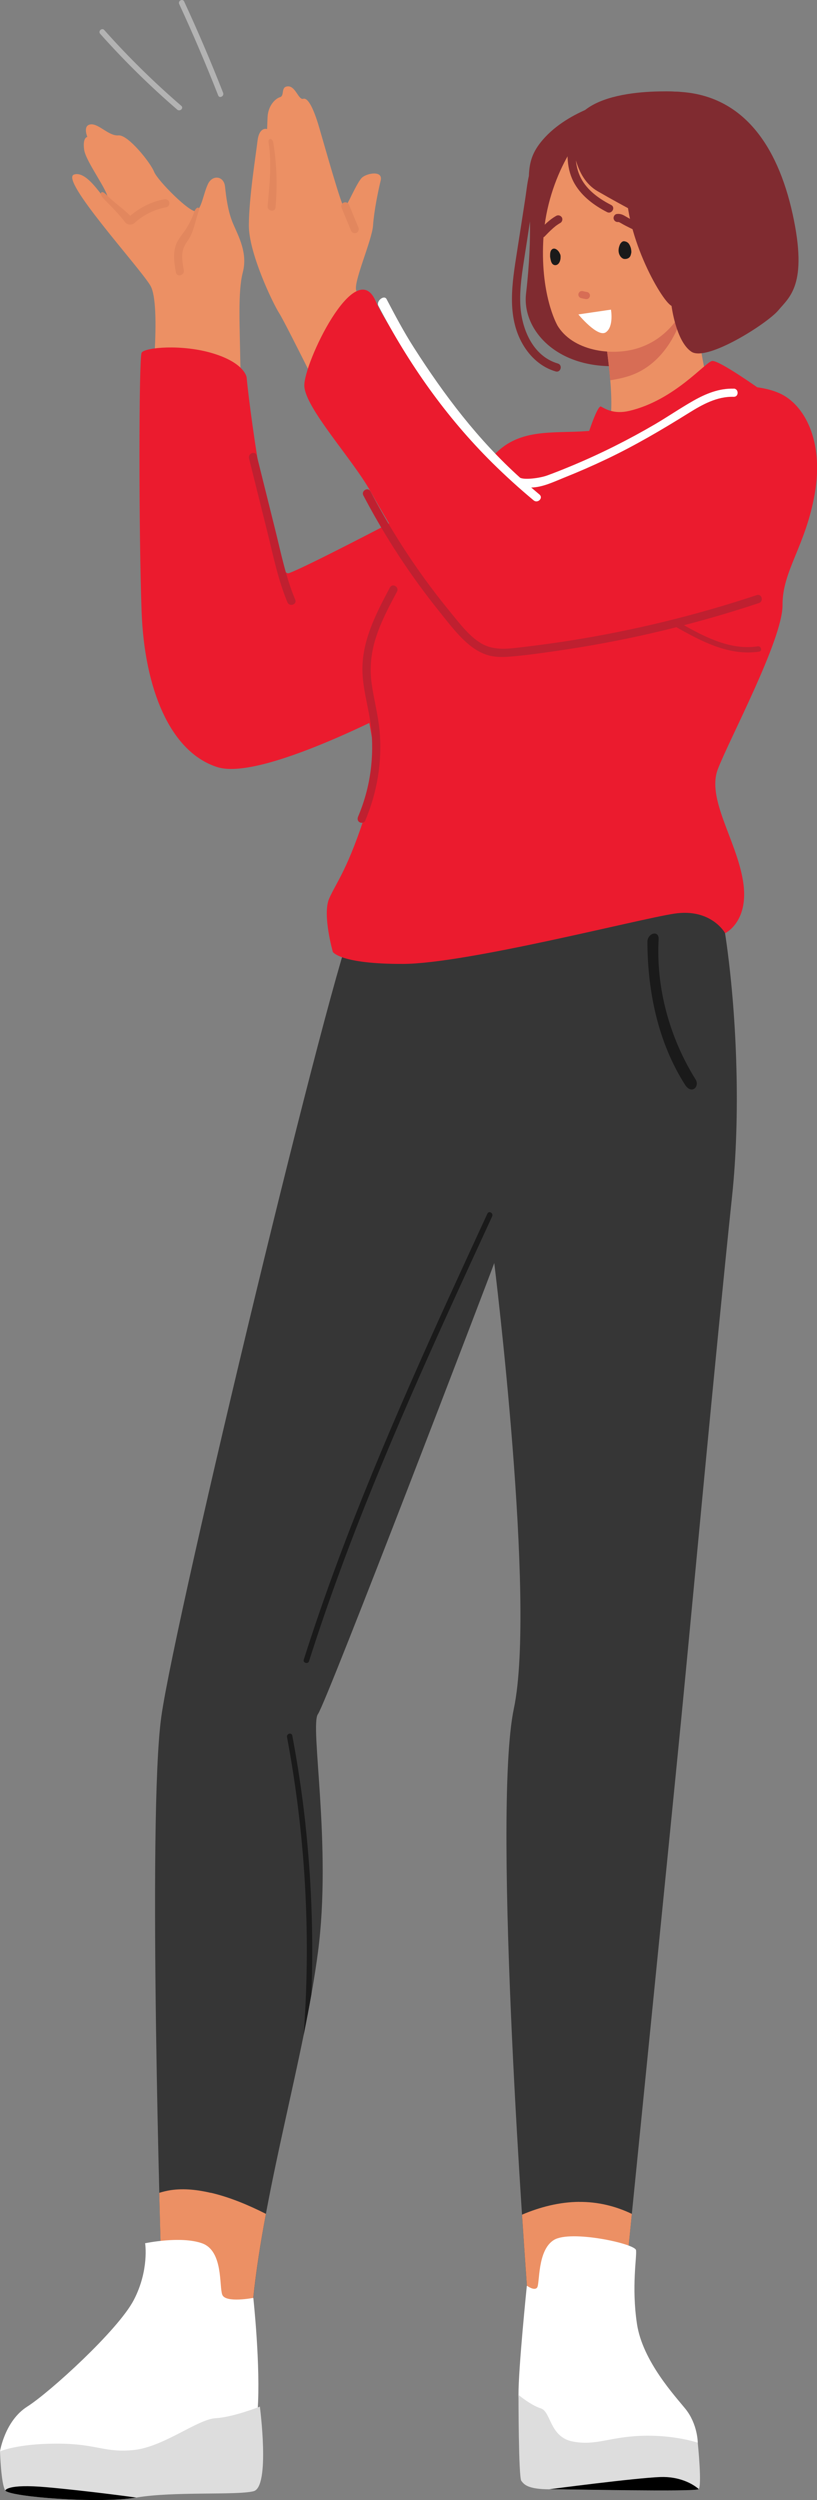 <?xml version="1.0" encoding="UTF-8"?><svg id="Layer_2" xmlns="http://www.w3.org/2000/svg" viewBox="0 0 148.62 454.25"><rect x="0" y="0" width="148.62" height="454.25" fill="#808080" stroke="none"/><defs><style>.cls-1{fill:#eb1b2e;}.cls-2{fill:#fff;}.cls-3{fill:#ec9064;}.cls-4{fill:#802b30;}.cls-5{fill:#b3b3b3;}.cls-6{fill:#bf2030;}.cls-7{fill:#ddd;}.cls-8{fill:#e2875e;}.cls-9{fill:#d76d55;}.cls-10{fill:#363636;}.cls-11{fill:#1a1a1a;}</style></defs><g id="Assets"><g id="illustration_woman_2022"><g id="woman"><g id="Layer_1-2"><path class="cls-5" d="m32.6.74c2.53,5.46,4.89,11,7.09,16.6.24.61,1.13.13.9-.47-2.2-5.61-4.56-11.14-7.09-16.6-.28-.59-1.17-.12-.9.47Z"/><path class="cls-5" d="m18.97,5.46c-.43-.49-1.18.21-.74.69,4.36,4.89,9.04,9.49,14.01,13.77.49.42,1.24-.27.74-.69-4.97-4.28-9.65-8.88-14.01-13.77Z"/><path class="cls-10" d="m89.91,229.49c-.51,1.52-30.54,79.92-32.07,81.95-1.52,2.04,2.55,23.92,0,43.27-2.55,19.34-9.55,41.91-11.76,62.81-2.21,20.91-16.74-6.07-16.74-6.07,0,0-2.55-81.17,0-99.5s31.56-138.53,35.12-144.6c3.57-6.07,52.83-15.8,59.5-17.81,6.67-2.01,12.27,38.72,9.22,67.73-3.06,29.01-7.23,74.32-9.22,94.68s-10.44,104.43-10.44,104.43l-13.6,9.08-4.07-10.18s-6.45-85.52-2.37-104.86c4.07-19.34-3.57-80.93-3.57-80.93h0Z"/><path class="cls-3" d="m105.37,400.07c-3.61.03-7.11.93-10.41,2.33.52,7.87.89,12.89.89,12.89l4.07,10.18,13.6-9.08s.56-5.55,1.42-14.13c-2.97-1.43-6.23-2.21-9.57-2.18h0Z"/><path class="cls-3" d="m38.32,398.43c-2.35-.55-4.83-.84-7.24-.49-.72.11-1.42.28-2.11.49.2,7.92.36,13.01.36,13.01,0,0,14.53,26.98,16.74,6.07.53-5.01,1.34-10.13,2.3-15.26-3.22-1.62-6.55-3.02-10.05-3.84h0Z"/><path class="cls-2" d="m0,445.41s.87-5.55,4.96-8.14c4.09-2.59,16.52-13.89,19.37-19.35s2.07-10.33,2.07-10.33c0,0,6.43-1.36,10.33,0s3.12,7.8,3.7,9.35c.58,1.56,5.65.58,5.65.58,0,0,1.36,12.47.78,20.46-.58,7.99-16.22,9.35-22.92,10.33C17.24,449.29,0,445.4,0,445.4H0Z"/><path class="cls-7" d="m47.28,437.27s-4.81,1.92-8.07,2.11c-3.27.19-9.42,5.19-14.8,5.77-5.38.58-6.73-1.15-14.03-1.15s-10.38,1.41-10.38,1.41c0,0,.19,5.96.96,7.11.77,1.15,17.11,2.43,23.83,1.28s18.26-.38,21.33-1.15c3.08-.77,1.15-15.38,1.15-15.38h0Z"/><path d="m.96,452.52c.77,1.15,17.11,2.43,23.83,1.28,0,0-8.67-1.2-16.31-1.88-7.29-.65-7.52.6-7.52.6Z"/><path class="cls-2" d="m126.93,443.83s0-3.35-2.24-6.14c-1.81-2.25-7.8-8.66-8.82-15.44-1.02-6.79,0-12.22-.17-13.4-.17-1.19-11.88-3.72-14.93-1.86-3.06,1.86-2.55,7.97-3.06,8.65-.51.68-1.87-.34-1.87-.34,0,0-1.55,15.09-1.52,19.85s5.09,11.2,9.67,11.71,22.94-3.02,22.94-3.02h0Z"/><path class="cls-7" d="m94.32,435.14s2.21,1.87,4.07,2.46c1.87.59,1.57,5.22,5.82,6.02,4.24.8,6.54-.83,12.48-1.04,5.94-.22,10.24,1.25,10.24,1.25,0,0,.82,7.97.13,8.47s-23.25.02-27.14,0c-3.9-.02-4.58-.87-5.09-1.54s-.51-15.61-.51-15.61h0Z"/><path d="m120.11,450.07c-4.58.17-20.19,2.22-20.19,2.22,3.9.02,26.47.49,27.14,0,.02-.01.03-.03.04-.04-1.09-.95-3.5-2.31-7-2.18h0Z"/><path class="cls-11" d="m88.67,220.49c-4.8,10.41-9.61,20.82-14.21,31.32-4.55,10.39-8.92,20.86-12.88,31.48-2.25,6.03-4.37,12.12-6.32,18.26-.19.61.77.88.96.27,3.45-10.84,7.42-21.5,11.7-32.03,4.29-10.54,8.88-20.96,13.59-31.31,2.65-5.83,5.33-11.65,8.02-17.47.27-.58-.59-1.09-.86-.5h0Z"/><path class="cls-11" d="m55.57,331.47c-.59-5.4-1.39-10.78-2.4-16.12-.12-.63-1.08-.36-.96.27,1.77,9.44,2.9,19,3.36,28.6.41,8.5.3,17.02-.33,25.5.5-2.48.98-4.94,1.4-7.36.02-.62.06-1.24.07-1.86.28-9.69-.1-19.39-1.15-29.03h0Z"/><path class="cls-11" d="m126.52,196.11c-4.71-7.56-7.19-16.55-6.71-25.44.09-1.74-2.05-1.13-2.04.48.03,9.08,1.96,18.29,6.84,25.94,1.19,1.86,2.74.35,1.91-.99h0Z"/><path class="cls-2" d="m128.63,153.27c-3.07-8.68-2.53-18.01-3.5-27.03-.27-2.51-.66-5-1.25-7.45-.15-.62-1.11-.36-.96.27,2.16,8.89,1.45,18.13,2.92,27.12.4,2.51,1,4.98,1.84,7.37.21.6,1.18.34.96-.27Z"/><path class="cls-3" d="m43.73,66.57c-.12-7.67-.47-13.6.44-17.09.91-3.49-.76-6.5-1.74-8.77-.98-2.26-1.29-4.92-1.5-6.84-.22-1.92-2.3-2.18-3.12-.39s-1.12,4.26-2.07,4.87c-.95.61-7.09-5.54-7.71-7.14-.62-1.6-4.72-6.77-6.48-6.61-1.76.16-3.59-2.18-5.07-2-1.48.19-.59,2.28-.59,2.28,0,0-.88.06-.59,2.28.28,2.22,4.54,7.69,4.33,9.06-.21,1.36-3.41-5.37-6.15-4.51s11.77,16.69,13.87,20.17c2.1,3.49.01,21.34.01,21.34,2.83.65,16.5,1,16.38-6.67h-.01Z"/><path class="cls-8" d="m18.41,34.99c.29-.29.81.27,1.1.55,1.41,1.41,2.78,2.26,4.19,3.67,1.75-1.51,3.88-2.58,6.17-3,.4-.07.8.11.92.52.1.36-.12.85-.52.92-2.2.41-4.21,1.4-5.82,2.89-.28.26-1.17.51-1.68-.15-1.26-1.61-2.37-2.73-3.82-4.18-.29-.28-.82-.93-.53-1.22h0Z"/><path class="cls-8" d="m32.38,43.7c.5-.85,1.17-1.6,1.68-2.46.53-.88.96-1.81,1.29-2.78.31-.9,1.1-1.03.79-.12-.63,1.83-.9,3.9-2.04,5.47-.55.76-.91,1.54-.95,2.49-.04.94.12,1.87.29,2.8.17.94-1.26,1.35-1.44.4-.35-1.94-.67-4.01.38-5.8Z"/><path class="cls-1" d="m72.32,94.31s-16.87,8.83-19.76,9.83c-2.88,1-7.01-28.17-7.7-35.6,0,0-.34-2.55-6.02-4.3-5.68-1.76-12.56-1.12-13.08-.15-.52.98-.52,33.14,0,47.08s5.16,25.46,13.76,28.21c8.6,2.75,36.13-12.22,39.57-14.11s1.94-29.93-6.77-30.96h0Z"/><path class="cls-6" d="m53.7,108.95c-1.72-4.09-2.59-8.51-3.66-12.8-1.11-4.45-2.22-8.91-3.33-13.36-.23-.93-1.64-.44-1.41.49,1.11,4.45,2.22,8.91,3.33,13.36,1.07,4.29,1.95,8.71,3.66,12.8.37.88,1.79.4,1.41-.49Z"/><path class="cls-4" d="m112.05,19.01v-.89s-8.53,1.7-13.34,7.31c-1.87,2.19-2.41,4-2.5,6.53-.33,1.44-.47,2.93-.69,4.33-.49,3.19-.99,6.38-1.49,9.57-.86,5.53-1.9,11.62,1.08,16.72,1.34,2.3,3.38,4.16,5.97,4.91.93.27,1.32-1.17.4-1.44-4.65-1.36-6.68-6.47-6.84-10.91-.11-2.91.36-5.78.8-8.65.33-2.09.65-4.18.97-6.27.04,3.33-.07,7.56-.72,13.16-.73,6.38,5.36,13.54,16.53,13.14,8.85-.32-.19-47.51-.19-47.51h0Z"/><path class="cls-3" d="m109.34,56.79s3,16.03,1.4,20.64-6.63,12.22-6.63,12.22l26.47-13.62s-4.59-12.96-3.76-24.55c.83-11.59-17.48,5.31-17.48,5.31h0Z"/><path class="cls-9" d="m114.43,68.32c4.23-1.38,7.15-4.82,8.88-8.8.59-1.37,1.05-2.82,1.43-4.28.27-1.59.46-3.2.59-4.81.07-.92.13-1.84.18-2.76-4.08-2.05-16.18,9.12-16.18,9.12,0,0,1.2,6.42,1.67,12.3,1.16-.17,2.31-.41,3.42-.77h0Z"/><path class="cls-3" d="m101.34,59.01s-3.2-5.6-2.46-16.16,6.79-19.9,10.86-21.58c4.07-1.69,4.62-1.45,8.45-1.67,4.19-.24,5.89,3.02,8.08,5.55s2.12,6.38,2.12,11.49c0,2.43,1.6,4.16,1.6,4.16,0,0,5.75-2.05,6.76,1.15,1.01,3.2-3.68,10.17-6.88,10.85-3.2.67-1.92-2.16-3.06-1.31s-2.73,9.26-10.82,11.79c-4.75,1.49-11.92.49-14.66-4.26h0Z"/><path class="cls-4" d="m111.14,20.71s3.78,2.81,2.9,12.03c-.88,9.22,6.18,21.84,8.12,22.84,0,0,.8,6.43,3.6,8.32,2.81,1.89,13.82-5.12,15.83-7.52,2-2.41,5.41-4.61,2.61-17.43-2.81-12.83-9.22-21.44-20.23-22.24-11.02-.8-12.83,4-12.83,4h0Z"/><path class="cls-4" d="m104.12,23.33s-.02.33-.02.88c-.28,0-.54.16-.6.54-.43,2.94-.5,6.04,1.06,8.69,1.34,2.28,3.55,3.91,5.87,5.1.85.44,1.61-.85.75-1.29-2.04-1.05-4.02-2.42-5.24-4.41-.7-1.15-1.05-2.41-1.18-3.7.62,2.14,1.77,4.35,3.96,5.61,5.21,3.01,9.42,5.1,11.62,6.35,2.2,1.26,3.6-24.39,3.6-24.39,0,0-17.46-1.48-19.84,6.61Z"/><path class="cls-11" d="m101.88,46.18c-.13-.37-.37-.69-.7-.89-.12-.07-.26-.12-.39-.12-.22,0-.4.12-.52.29-.13.18-.17.42-.19.64v.02c-.01.08-.01.16-.01.24,0,.02,0,.03,0,.05-.02.2.02.4.06.6.03.19.08.38.14.56.1.27.27.51.57.59.26.07.53-.03.72-.22.15-.15.25-.34.31-.54.07-.2.11-.43.1-.64.02-.2,0-.4-.07-.58h0Z"/><path class="cls-11" d="m114.71,44.95c-.03-.15-.19-.48-.21-.49-.08-.14-.17-.27-.29-.36-.16-.13-.35-.22-.54-.24-.06-.02-.11-.03-.17-.03-.19,0-.36.1-.48.24-.17.16-.27.37-.34.59-.1.27-.16.57-.16.85,0,.59.29,1.25.86,1.5.19.08,1.01.14,1.31-.54.07-.16.16-.56.16-.61.01-.5-.12-.87-.13-.91h0Z"/><path class="cls-4" d="m116.36,40.62c-.66-.29-1.31-.61-1.94-.95-.3-.17-.6-.35-.91-.52-.43-.23-.85-.34-1.35-.26-.39.07-.64.56-.52.92.13.39.47.57.85.53h.02s-.03,0,.02,0c.03.01.09.03.1.03.12.06.24.13.35.19.29.17.58.33.87.48.58.3,1.16.59,1.76.85.35.16.82.12,1.02-.27.17-.33.11-.85-.27-1.02h0Z"/><path class="cls-4" d="m102.2,39.49c-.22-.34-.66-.47-1.02-.27-1.21.68-2.2,1.69-3.16,2.68-.27.28-.3.78,0,1.06.29.27.77.3,1.06,0,.45-.47.91-.94,1.4-1.38.12-.11.23-.21.35-.3.06-.05.12-.1.18-.15,0,0,0,0,.01-.01.03-.02.06-.04.08-.07.27-.19.54-.38.83-.54.34-.19.48-.69.27-1.02h0Z"/><path class="cls-9" d="m107.23,53.37l-.1-.13c-.08-.08-.18-.14-.29-.17-.27-.04-.54-.11-.81-.17-.09-.03-.17-.03-.26-.01-.09,0-.17.03-.24.08-.08.04-.14.09-.18.17-.06.06-.09.14-.12.22-.04.17-.03.35.07.5s.22.26.39.3c.27.07.54.13.81.17.09.03.17.03.26.01.09,0,.17-.03.24-.08.08-.04.14-.09.18-.17.06-.06.09-.14.12-.22.04-.17.03-.35-.07-.5Z"/><path class="cls-2" d="m105.21,57.13l5.93-.87s.55,3.06-.92,4.11c-1.47,1.05-5.01-3.24-5.01-3.24Z"/><path class="cls-1" d="m106.51,80.33s2.11-6.84,2.82-6.46c.7.38,2.32,1.46,5.17.78,8.18-1.94,13.79-8.84,15.03-9.06s9.04,5.36,9.04,5.36l-32.06,9.37h0Z"/><path class="cls-3" d="m74.36,66.88s-8.84-12.67-9.53-14.02,2.85-9.17,3.03-11.89c.19-2.72.94-6.32,1.39-8.17.45-1.85-2.38-1.37-3.35-.57-.96.8-2.82,5.45-3.26,5.51-.44.06-3.65-11.44-4.61-14.69-.96-3.26-1.99-5.36-2.86-5.1-.87.27-1.4-2.31-2.78-2.26-1.39.04-.57,1.7-1.44,1.96s-2.19,1.54-2.28,3.67l-.08,2.13s-1.43-.52-1.75,2.18c-.32,2.7-1.55,10.28-1.57,15.3-.03,5.02,4.35,14.17,5.55,16.03,1.2,1.86,10.84,21.41,11.26,22.18.42.76,12.28-12.25,12.28-12.25h0Z"/><path class="cls-8" d="m49.72,25.95c.63,3.88.75,7.82.4,11.74-.08.94-1.52.69-1.44-.24.34-3.79.79-7.76.18-11.51-.15-.93.71-.91.86.02h0Z"/><path class="cls-8" d="m62.56,36.8c.39-.13.79.05.94.43.57,1.39,1.15,2.77,1.72,4.16.14.35-.06.82-.43.94-.39.13-.79-.05-.94-.43-.57-1.39-1.15-2.77-1.72-4.16-.14-.35.06-.82.43-.94Z"/><path class="cls-1" d="m141.78,71.45c-4.56-2.04-11.2-1.08-11.2-1.08,0,0-14.73,6.64-21.24,7.67-6.52,1.04-12.99-.62-18.04,3.32-.59.45-1.35,1.18-2.24,2.12-2.91-3.52-17.46-21.3-20.75-28.82-3.67-8.36-13.13,11.45-12.95,15.48s8.74,13.25,12.03,19.13c1.9,3.4,4.71,8.16,7.6,12.57-4.26,6.54-7.81,13.17-8.5,17.49-1.66,10.37,3.94,15.77.42,27.18-3.53,11.41-5.81,13.9-7.05,16.8-1.24,2.91.69,9.66.69,9.66,0,0,1.33,2.21,12.79,2.17,11.47-.04,42.53-8.09,49.29-9.13,6.77-1.04,9.28,3.55,9.28,3.55,0,0,4.49-2.1,3.24-9.56-1.24-7.47-6.64-14.88-4.56-20.27,2.07-5.4,11.81-23.58,11.76-29.81-.04-6.22,4.21-10.7,5.87-20.26,1.66-9.55-1.87-16.17-6.43-18.21h0Z"/><path class="cls-2" d="m133.47,70.62c-2.61-.09-5.06.9-7.3,2.17-2.39,1.35-4.66,2.91-7.03,4.3-4.85,2.83-9.89,5.36-15.08,7.52-1.49.62-2.98,1.22-4.49,1.77-1.44.53-4.17.83-4.95.43-7.66-6.89-13.8-15-19.35-23.68-1.79-2.79-3.41-5.84-4.95-8.78-.45-.85-1.93.36-1.49,1.21,5.53,10.55,12.27,20.16,20.73,28.54,2.41,2.38,4.92,4.66,7.52,6.82.74.61,1.8-.44,1.06-1.06-.5-.42-1.01-.85-1.51-1.28,2.06-.02,4.18-1.07,6.01-1.8,2.63-1.05,5.22-2.18,7.78-3.4,5.14-2.45,10.01-5.31,14.84-8.32,2.49-1.55,5.18-3.06,8.2-2.96.96.03.96-1.46,0-1.5h0Z"/><path class="cls-6" d="m137.81,117.44c-4.78.72-9.31-1.55-13.39-3.84,4.59-1.19,9.14-2.53,13.64-4.03.91-.3.52-1.75-.4-1.44-11.01,3.65-22.3,6.41-33.75,8.23-2.83.45-5.68.84-8.53,1.18-2.63.3-5.42.79-7.82-.63-2.17-1.28-3.79-3.44-5.37-5.36-1.74-2.11-3.42-4.27-5.02-6.48-3.63-5.02-6.9-10.3-9.78-15.79-.45-.85-1.74-.1-1.29.75,2.64,5.02,5.6,9.87,8.86,14.5,1.6,2.27,3.28,4.5,5.03,6.67,1.64,2.04,3.29,4.24,5.31,5.92.93.77,1.95,1.41,3.09,1.81,1.34.47,2.79.5,4.2.39,2.89-.22,5.79-.64,8.66-1.05,5.89-.85,11.76-1.94,17.56-3.28,1.41-.33,2.82-.67,4.23-1.03,4.59,2.59,9.61,5.26,15.06,4.44.63-.09.37-1.05-.27-.96h-.02Z"/><path class="cls-6" d="m72.22,107.5c.45-.85-.84-1.6-1.29-.75-2.56,4.79-5.22,9.9-4.99,15.48.12,2.92.92,5.74,1.38,8.62.44,2.76.49,5.57.2,8.35-.33,3.15-1.14,6.27-2.38,9.18-.16.37-.11.8.27,1.02.31.19.87.11,1.02-.27,2.18-5.14,3.13-10.77,2.62-16.35-.27-2.89-1.04-5.68-1.44-8.55-.39-2.8-.12-5.53.72-8.22.93-2.98,2.41-5.76,3.89-8.51h0Z"/></g></g></g></g></svg>